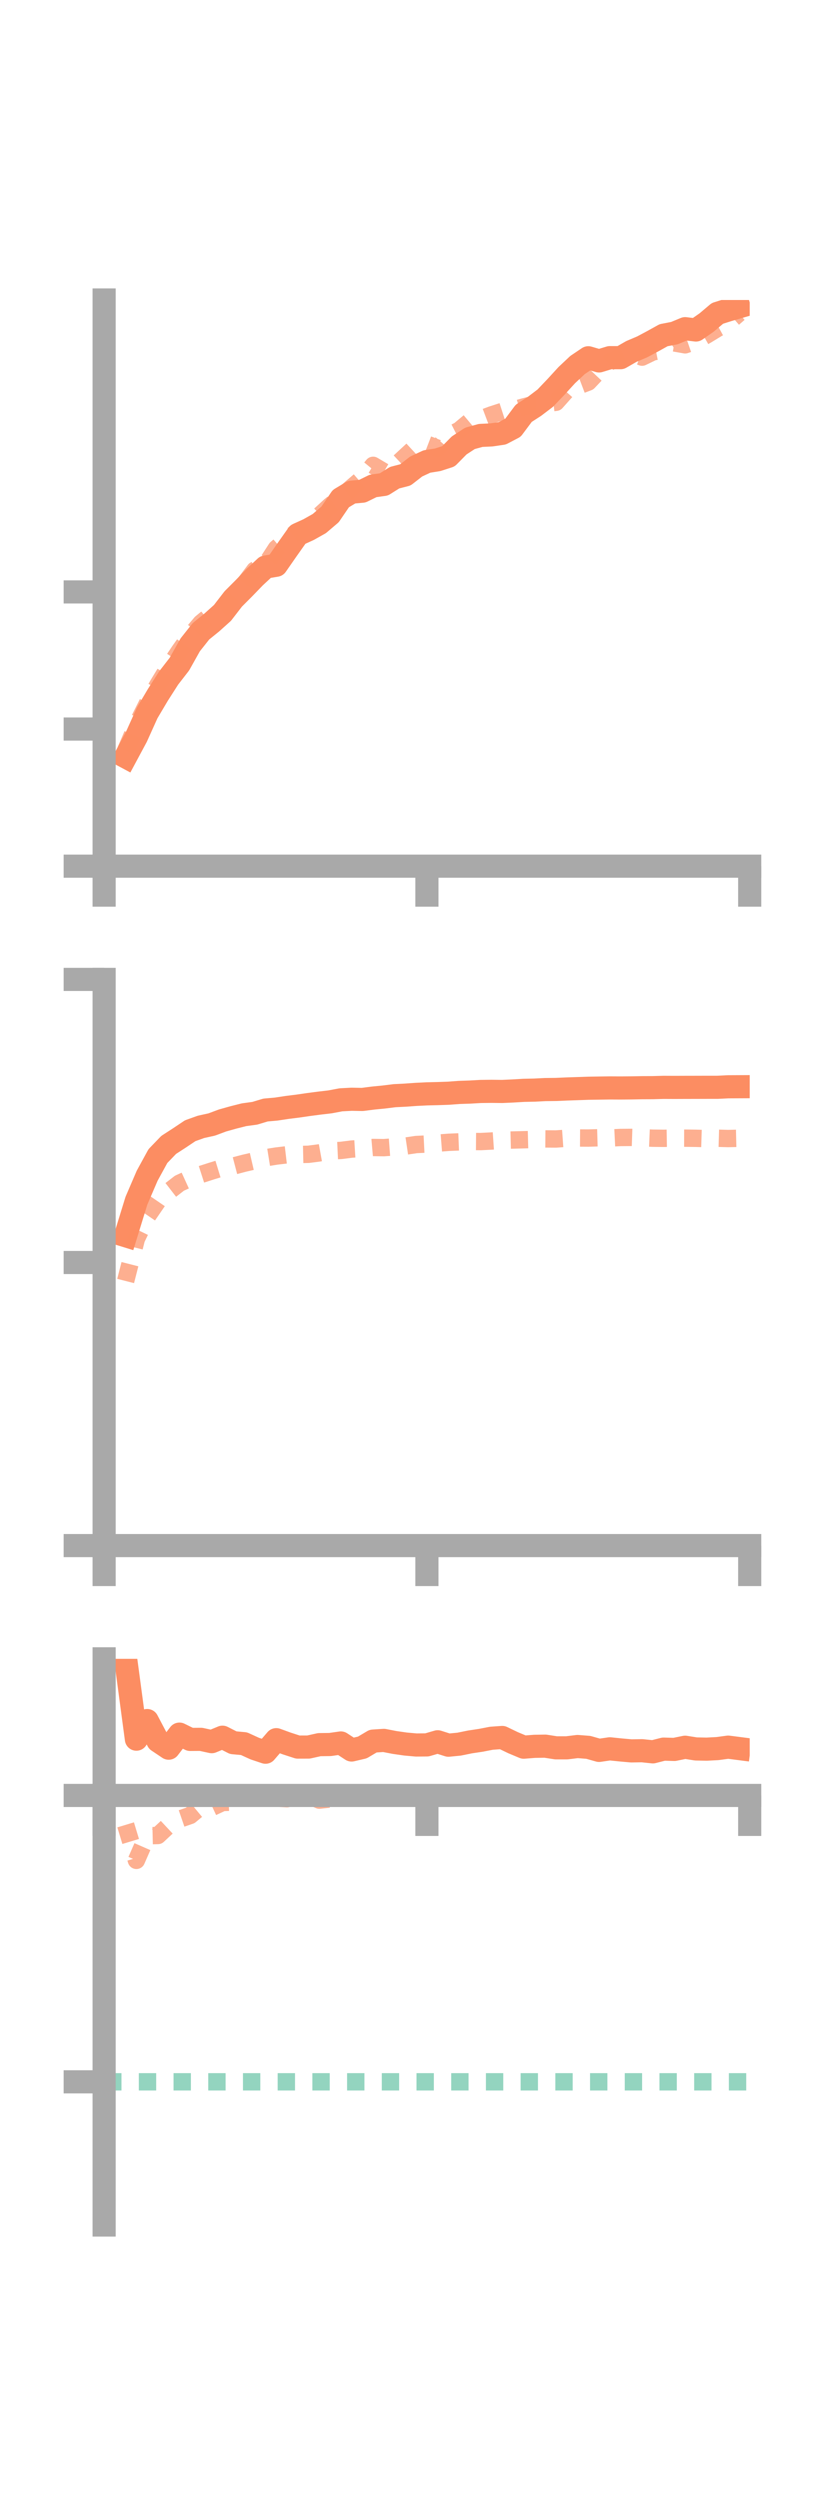 <?xml version="1.0" encoding="utf-8" standalone="no"?>
<!DOCTYPE svg PUBLIC "-//W3C//DTD SVG 1.1//EN"
  "http://www.w3.org/Graphics/SVG/1.1/DTD/svg11.dtd">
<!-- Created with matplotlib (https://matplotlib.org/) -->
<svg height="216pt" version="1.1" viewBox="0 0 72 216" width="72pt" xmlns="http://www.w3.org/2000/svg" xmlns:xlink="http://www.w3.org/1999/xlink">
 <defs>
  <style type="text/css">*{stroke-linecap:butt;stroke-linejoin:round;}</style>
 </defs>
 <g id="figure_1">
  <g id="patch_1">
   <path d="M 0 216 
L 72 216 
L 72 0 
L 0 0 
z
" style="fill:none;"/>
  </g>
  <g id="axes_1">
   <g id="patch_2">
    <path d="M 9 74.838 
L 64.8 74.838 
L 64.8 25.92 
L 9 25.92 
z
" style="fill:none;"/>
   </g>
   <g id="matplotlib.axis_1">
    <g id="xtick_1">
     <g id="line2d_1">
      <defs>
       <path d="M 0 0 
L 0 3.5 
" id="mc290356982" style="stroke:#a9a9a9;stroke-width:2;"/>
      </defs>
      <g>
       <use style="fill:#a9a9a9;stroke:#a9a9a9;stroke-width:2;" x="9" xlink:href="#mc290356982" y="74.838"/>
      </g>
     </g>
    </g>
    <g id="xtick_2">
     <g id="line2d_2">
      <g>
       <use style="fill:#a9a9a9;stroke:#a9a9a9;stroke-width:2;" x="36.9" xlink:href="#mc290356982" y="74.838"/>
      </g>
     </g>
    </g>
    <g id="xtick_3">
     <g id="line2d_3">
      <g>
       <use style="fill:#a9a9a9;stroke:#a9a9a9;stroke-width:2;" x="64.8" xlink:href="#mc290356982" y="74.838"/>
      </g>
     </g>
    </g>
   </g>
   <g id="matplotlib.axis_2">
    <g id="ytick_1">
     <g id="line2d_4">
      <defs>
       <path d="M 0 0 
L -3.5 0 
" id="m4e06df5c3e" style="stroke:#a9a9a9;stroke-width:2;"/>
      </defs>
      <g>
       <use style="fill:#a9a9a9;stroke:#a9a9a9;stroke-width:2;" x="9" xlink:href="#m4e06df5c3e" y="74.838"/>
      </g>
     </g>
    </g>
    <g id="ytick_2">
     <g id="line2d_5">
      <g>
       <use style="fill:#a9a9a9;stroke:#a9a9a9;stroke-width:2;" x="9" xlink:href="#m4e06df5c3e" y="62.99"/>
      </g>
     </g>
    </g>
    <g id="ytick_3">
     <g id="line2d_6">
      <g>
       <use style="fill:#a9a9a9;stroke:#a9a9a9;stroke-width:2;" x="9" xlink:href="#m4e06df5c3e" y="51.142"/>
      </g>
     </g>
    </g>
   </g>
   <g id="line2d_7">
    <path clip-path="url(#p59a8aefd44)" d="M 10.86 65.391 
L 11.79 63.659 
L 12.72 61.598 
L 13.65 60.029 
L 14.58 58.575 
L 15.51 57.375 
L 16.44 55.716 
L 17.37 54.542 
L 18.3 53.789 
L 19.23 52.954 
L 20.16 51.749 
L 21.09 50.817 
L 22.02 49.856 
L 22.95 48.992 
L 23.88 48.836 
L 24.81 47.5 
L 25.74 46.184 
L 26.67 45.76 
L 27.6 45.237 
L 28.53 44.445 
L 29.46 43.081 
L 30.39 42.523 
L 31.32 42.439 
L 32.25 41.983 
L 33.18 41.855 
L 34.11 41.271 
L 35.04 41.031 
L 35.97 40.308 
L 36.9 39.874 
L 37.83 39.726 
L 38.76 39.426 
L 39.69 38.483 
L 40.62 37.875 
L 41.55 37.62 
L 42.48 37.577 
L 43.41 37.44 
L 44.34 36.953 
L 45.27 35.708 
L 46.2 35.107 
L 47.13 34.4 
L 48.06 33.425 
L 48.99 32.411 
L 49.92 31.537 
L 50.85 30.911 
L 51.78 31.184 
L 52.71 30.901 
L 53.64 30.903 
L 54.57 30.368 
L 55.5 29.973 
L 56.43 29.477 
L 57.36 28.961 
L 58.29 28.783 
L 59.22 28.398 
L 60.15 28.512 
L 61.08 27.863 
L 62.01 27.077 
L 62.94 26.782 
L 63.87 26.512 
" style="fill:none;stroke:#fc8d62;stroke-linecap:square;stroke-width:2;"/>
   </g>
   <g id="line2d_8">
    <path clip-path="url(#p59a8aefd44)" d="M 10.86 64.844 
L 11.79 62.675 
L 12.72 60.817 
L 13.65 59.164 
L 14.58 57.634 
L 15.51 56.245 
L 16.44 54.936 
L 17.37 53.832 
L 18.3 53.066 
L 19.23 52.556 
L 20.16 51.413 
L 21.09 50.497 
L 22.02 49.258 
L 22.95 48.827 
L 23.88 47.393 
L 24.81 46.585 
L 25.74 45.915 
L 26.67 45.542 
L 27.6 44.549 
L 28.53 43.699 
L 29.46 42.95 
L 30.39 42.132 
L 31.32 41.334 
L 32.25 40.204 
L 33.18 40.756 
L 34.11 40.297 
L 35.04 39.431 
L 35.97 38.572 
L 36.9 38.373 
L 37.83 38.73 
L 38.76 37.651 
L 39.69 37.18 
L 40.62 36.402 
L 41.55 36.199 
L 42.48 35.848 
L 43.41 35.547 
L 44.34 35.421 
L 45.27 35.156 
L 46.2 34.923 
L 47.13 34.872 
L 48.06 34.757 
L 48.99 33.711 
L 49.92 33.365 
L 50.85 33.012 
L 51.78 32.03 
L 52.71 31.253 
L 53.64 30.888 
L 54.57 30.505 
L 55.5 30.858 
L 56.43 30.408 
L 57.36 30.228 
L 58.29 29.63 
L 59.22 29.795 
L 60.15 29.475 
L 61.08 28.945 
L 62.01 28.378 
L 62.94 27.872 
L 63.87 27.071 
" style="fill:none;stroke:#fc8d62;stroke-dasharray:1.5,1.5;stroke-dashoffset:0;stroke-opacity:0.7;stroke-width:1.5;"/>
   </g>
   <g id="patch_3">
    <path d="M 9 74.838 
L 9 25.92 
" style="fill:none;stroke:#a9a9a9;stroke-linecap:square;stroke-linejoin:miter;stroke-width:2;"/>
   </g>
   <g id="patch_4">
    <path d="M 64.8 74.838 
L 64.8 25.92 
" style="fill:none;"/>
   </g>
   <g id="patch_5">
    <path d="M 9 74.838 
L 64.8 74.838 
" style="fill:none;stroke:#a9a9a9;stroke-linecap:square;stroke-linejoin:miter;stroke-width:2;"/>
   </g>
   <g id="patch_6">
    <path d="M 9 25.92 
L 64.8 25.92 
" style="fill:none;"/>
   </g>
  </g>
  <g id="axes_2">
   <g id="patch_7">
    <path d="M 9 133.539 
L 64.8 133.539 
L 64.8 84.621 
L 9 84.621 
z
" style="fill:none;"/>
   </g>
   <g id="matplotlib.axis_3">
    <g id="xtick_4">
     <g id="line2d_9">
      <g>
       <use style="fill:#a9a9a9;stroke:#a9a9a9;stroke-width:2;" x="9" xlink:href="#mc290356982" y="133.539"/>
      </g>
     </g>
    </g>
    <g id="xtick_5">
     <g id="line2d_10">
      <g>
       <use style="fill:#a9a9a9;stroke:#a9a9a9;stroke-width:2;" x="36.9" xlink:href="#mc290356982" y="133.539"/>
      </g>
     </g>
    </g>
    <g id="xtick_6">
     <g id="line2d_11">
      <g>
       <use style="fill:#a9a9a9;stroke:#a9a9a9;stroke-width:2;" x="64.8" xlink:href="#mc290356982" y="133.539"/>
      </g>
     </g>
    </g>
   </g>
   <g id="matplotlib.axis_4">
    <g id="ytick_4">
     <g id="line2d_12">
      <g>
       <use style="fill:#a9a9a9;stroke:#a9a9a9;stroke-width:2;" x="9" xlink:href="#m4e06df5c3e" y="133.539"/>
      </g>
     </g>
    </g>
    <g id="ytick_5">
     <g id="line2d_13">
      <g>
       <use style="fill:#a9a9a9;stroke:#a9a9a9;stroke-width:2;" x="9" xlink:href="#m4e06df5c3e" y="109.08"/>
      </g>
     </g>
    </g>
    <g id="ytick_6">
     <g id="line2d_14">
      <g>
       <use style="fill:#a9a9a9;stroke:#a9a9a9;stroke-width:2;" x="9" xlink:href="#m4e06df5c3e" y="84.621"/>
      </g>
     </g>
    </g>
   </g>
   <g id="line2d_15">
    <path clip-path="url(#p94df1166df)" d="M 10.86 106.764 
L 11.79 103.746 
L 12.72 101.584 
L 13.65 99.885 
L 14.58 98.92 
L 15.51 98.317 
L 16.44 97.695 
L 17.37 97.362 
L 18.3 97.157 
L 19.23 96.81 
L 20.16 96.549 
L 21.09 96.314 
L 22.02 96.187 
L 22.95 95.907 
L 23.88 95.824 
L 24.81 95.683 
L 25.74 95.567 
L 26.67 95.432 
L 27.6 95.31 
L 28.53 95.201 
L 29.46 95.025 
L 30.39 94.975 
L 31.32 94.993 
L 32.25 94.873 
L 33.18 94.782 
L 34.11 94.667 
L 35.04 94.62 
L 35.97 94.554 
L 36.9 94.509 
L 37.83 94.487 
L 38.76 94.455 
L 39.69 94.386 
L 40.62 94.355 
L 41.55 94.302 
L 42.48 94.291 
L 43.41 94.302 
L 44.34 94.26 
L 45.27 94.205 
L 46.2 94.185 
L 47.13 94.139 
L 48.06 94.128 
L 48.99 94.088 
L 49.92 94.057 
L 50.85 94.024 
L 51.78 94.01 
L 52.71 93.997 
L 53.64 94.002 
L 54.57 93.994 
L 55.5 93.977 
L 56.43 93.973 
L 57.36 93.947 
L 58.29 93.952 
L 59.22 93.948 
L 60.15 93.946 
L 61.08 93.943 
L 62.01 93.943 
L 62.94 93.898 
L 63.87 93.893 
" style="fill:none;stroke:#fc8d62;stroke-linecap:square;stroke-width:2;"/>
   </g>
   <g id="line2d_16">
    <path clip-path="url(#p94df1166df)" d="M 10.86 110.678 
L 11.79 107.033 
L 12.72 105.114 
L 13.65 103.758 
L 14.58 102.95 
L 15.51 102.229 
L 16.44 101.804 
L 17.37 101.475 
L 18.3 101.176 
L 19.23 100.891 
L 20.16 100.751 
L 21.09 100.507 
L 22.02 100.291 
L 22.95 100.033 
L 23.88 99.883 
L 24.81 99.773 
L 25.74 99.752 
L 26.67 99.731 
L 27.6 99.61 
L 28.53 99.442 
L 29.46 99.398 
L 30.39 99.281 
L 31.32 99.224 
L 32.25 99.143 
L 33.18 99.157 
L 34.11 99.088 
L 35.04 99.026 
L 35.97 98.888 
L 36.9 98.842 
L 37.83 98.77 
L 38.76 98.696 
L 39.69 98.659 
L 40.62 98.624 
L 41.55 98.632 
L 42.48 98.585 
L 43.41 98.521 
L 44.34 98.498 
L 45.27 98.474 
L 46.2 98.45 
L 47.13 98.402 
L 48.06 98.409 
L 48.99 98.344 
L 49.92 98.323 
L 50.85 98.329 
L 51.78 98.302 
L 52.71 98.324 
L 53.64 98.279 
L 54.57 98.271 
L 55.5 98.302 
L 56.43 98.341 
L 57.36 98.352 
L 58.29 98.336 
L 59.22 98.338 
L 60.15 98.35 
L 61.08 98.378 
L 62.01 98.343 
L 62.94 98.37 
L 63.87 98.348 
" style="fill:none;stroke:#fc8d62;stroke-dasharray:1.5,1.5;stroke-dashoffset:0;stroke-opacity:0.7;stroke-width:1.5;"/>
   </g>
   <g id="patch_8">
    <path d="M 9 133.539 
L 9 84.621 
" style="fill:none;stroke:#a9a9a9;stroke-linecap:square;stroke-linejoin:miter;stroke-width:2;"/>
   </g>
   <g id="patch_9">
    <path d="M 64.8 133.539 
L 64.8 84.621 
" style="fill:none;"/>
   </g>
   <g id="patch_10">
    <path d="M 9 133.539 
L 64.8 133.539 
" style="fill:none;stroke:#a9a9a9;stroke-linecap:square;stroke-linejoin:miter;stroke-width:2;"/>
   </g>
   <g id="patch_11">
    <path d="M 9 84.621 
L 64.8 84.621 
" style="fill:none;"/>
   </g>
  </g>
  <g id="axes_3">
   <g id="patch_12">
    <path d="M 9 192.24 
L 64.8 192.24 
L 64.8 143.322 
L 9 143.322 
z
" style="fill:none;"/>
   </g>
   <g id="matplotlib.axis_5">
    <g id="xtick_7">
     <g id="line2d_17">
      <g>
       <use style="fill:#a9a9a9;stroke:#a9a9a9;stroke-width:2;" x="9" xlink:href="#mc290356982" y="155.127"/>
      </g>
     </g>
    </g>
    <g id="xtick_8">
     <g id="line2d_18">
      <g>
       <use style="fill:#a9a9a9;stroke:#a9a9a9;stroke-width:2;" x="36.9" xlink:href="#mc290356982" y="155.127"/>
      </g>
     </g>
    </g>
    <g id="xtick_9">
     <g id="line2d_19">
      <g>
       <use style="fill:#a9a9a9;stroke:#a9a9a9;stroke-width:2;" x="64.8" xlink:href="#mc290356982" y="155.127"/>
      </g>
     </g>
    </g>
   </g>
   <g id="matplotlib.axis_6">
    <g id="ytick_7">
     <g id="line2d_20">
      <g>
       <use style="fill:#a9a9a9;stroke:#a9a9a9;stroke-width:2;" x="9" xlink:href="#m4e06df5c3e" y="155.127"/>
      </g>
     </g>
    </g>
    <g id="ytick_8">
     <g id="line2d_21">
      <g>
       <use style="fill:#a9a9a9;stroke:#a9a9a9;stroke-width:2;" x="9" xlink:href="#m4e06df5c3e" y="179.869"/>
      </g>
     </g>
    </g>
   </g>
   <g id="line2d_22">
    <path clip-path="url(#p74bfc4c988)" d="M 10.86 143.322 
L 11.79 150.263 
L 12.72 148.656 
L 13.65 150.418 
L 14.58 151.042 
L 15.51 149.829 
L 16.44 150.286 
L 17.37 150.279 
L 18.3 150.48 
L 19.23 150.095 
L 20.16 150.569 
L 21.09 150.654 
L 22.02 151.079 
L 22.95 151.39 
L 23.88 150.308 
L 24.81 150.646 
L 25.74 150.948 
L 26.67 150.945 
L 27.6 150.738 
L 28.53 150.726 
L 29.46 150.593 
L 30.39 151.2 
L 31.32 150.982 
L 32.25 150.431 
L 33.18 150.37 
L 34.11 150.55 
L 35.04 150.684 
L 35.97 150.768 
L 36.9 150.76 
L 37.83 150.49 
L 38.76 150.785 
L 39.69 150.694 
L 40.62 150.504 
L 41.55 150.364 
L 42.48 150.184 
L 43.41 150.118 
L 44.34 150.566 
L 45.27 150.956 
L 46.2 150.883 
L 47.13 150.868 
L 48.06 151.013 
L 48.99 151.013 
L 49.92 150.899 
L 50.85 150.971 
L 51.78 151.234 
L 52.71 151.098 
L 53.64 151.194 
L 54.57 151.277 
L 55.5 151.262 
L 56.43 151.36 
L 57.36 151.124 
L 58.29 151.151 
L 59.22 150.961 
L 60.15 151.109 
L 61.08 151.127 
L 62.01 151.079 
L 62.94 150.953 
L 63.87 151.073 
" style="fill:none;stroke:#fc8d62;stroke-linecap:square;stroke-width:2;"/>
   </g>
   <g id="line2d_23">
    <path clip-path="url(#p74bfc4c988)" d="M 10.86 157.667 
L 11.79 160.735 
L 12.72 158.609 
L 13.65 158.587 
L 14.58 157.718 
L 15.51 157.177 
L 16.44 156.857 
L 17.37 156.085 
L 18.3 156.169 
L 19.23 155.736 
L 20.16 155.704 
L 21.09 155.127 
L 22.02 155.127 
L 22.95 155.412 
L 23.88 155.361 
L 24.81 155.41 
L 25.74 155.127 
L 26.67 155.127 
L 27.6 155.531 
L 28.53 155.431 
L 29.46 155.429 
L 30.39 155.127 
L 31.32 155.36 
L 32.25 155.377 
L 33.18 155.311 
L 34.11 155.313 
L 35.04 155.267 
L 35.97 155.232 
L 36.9 155.236 
L 37.83 155.203 
L 38.76 155.187 
L 39.69 155.195 
L 40.62 155.197 
L 41.55 155.222 
L 42.48 155.21 
L 43.41 155.181 
L 44.34 155.159 
L 45.27 155.162 
L 46.2 155.182 
L 47.13 155.167 
L 48.06 155.164 
L 48.99 155.151 
L 49.92 155.15 
L 50.85 155.15 
L 51.78 155.153 
L 52.71 155.156 
L 53.64 155.127 
L 54.57 155.127 
L 55.5 155.148 
L 56.43 155.167 
L 57.36 155.176 
L 58.29 155.169 
L 59.22 155.164 
L 60.15 155.159 
L 61.08 155.176 
L 62.01 155.127 
L 62.94 155.188 
L 63.87 155.127 
" style="fill:none;stroke:#fc8d62;stroke-dasharray:1.5,1.5;stroke-dashoffset:0;stroke-opacity:0.7;stroke-width:1.5;"/>
   </g>
   <g id="line2d_24">
    <path clip-path="url(#p74bfc4c988)" d="M 9 179.869 
L 64.8 179.869 
" style="fill:none;stroke:#66c2a5;stroke-dasharray:1.5,1.5;stroke-dashoffset:0;stroke-opacity:0.7;stroke-width:1.5;"/>
   </g>
   <g id="patch_13">
    <path d="M 9 192.24 
L 9 143.322 
" style="fill:none;stroke:#a9a9a9;stroke-linecap:square;stroke-linejoin:miter;stroke-width:2;"/>
   </g>
   <g id="patch_14">
    <path d="M 64.8 192.24 
L 64.8 143.322 
" style="fill:none;"/>
   </g>
   <g id="patch_15">
    <path d="M 9 155.127 
L 64.8 155.127 
" style="fill:none;stroke:#a9a9a9;stroke-linecap:square;stroke-linejoin:miter;stroke-width:2;"/>
   </g>
   <g id="patch_16">
    <path d="M 9 143.322 
L 64.8 143.322 
" style="fill:none;"/>
   </g>
  </g>
 </g>
 <defs>
  <clipPath id="p59a8aefd44">
   <rect height="48.918" width="55.8" x="9" y="25.92"/>
  </clipPath>
  <clipPath id="p94df1166df">
   <rect height="48.918" width="55.8" x="9" y="84.621"/>
  </clipPath>
  <clipPath id="p74bfc4c988">
   <rect height="48.918" width="55.8" x="9" y="143.322"/>
  </clipPath>
 </defs>
</svg>

